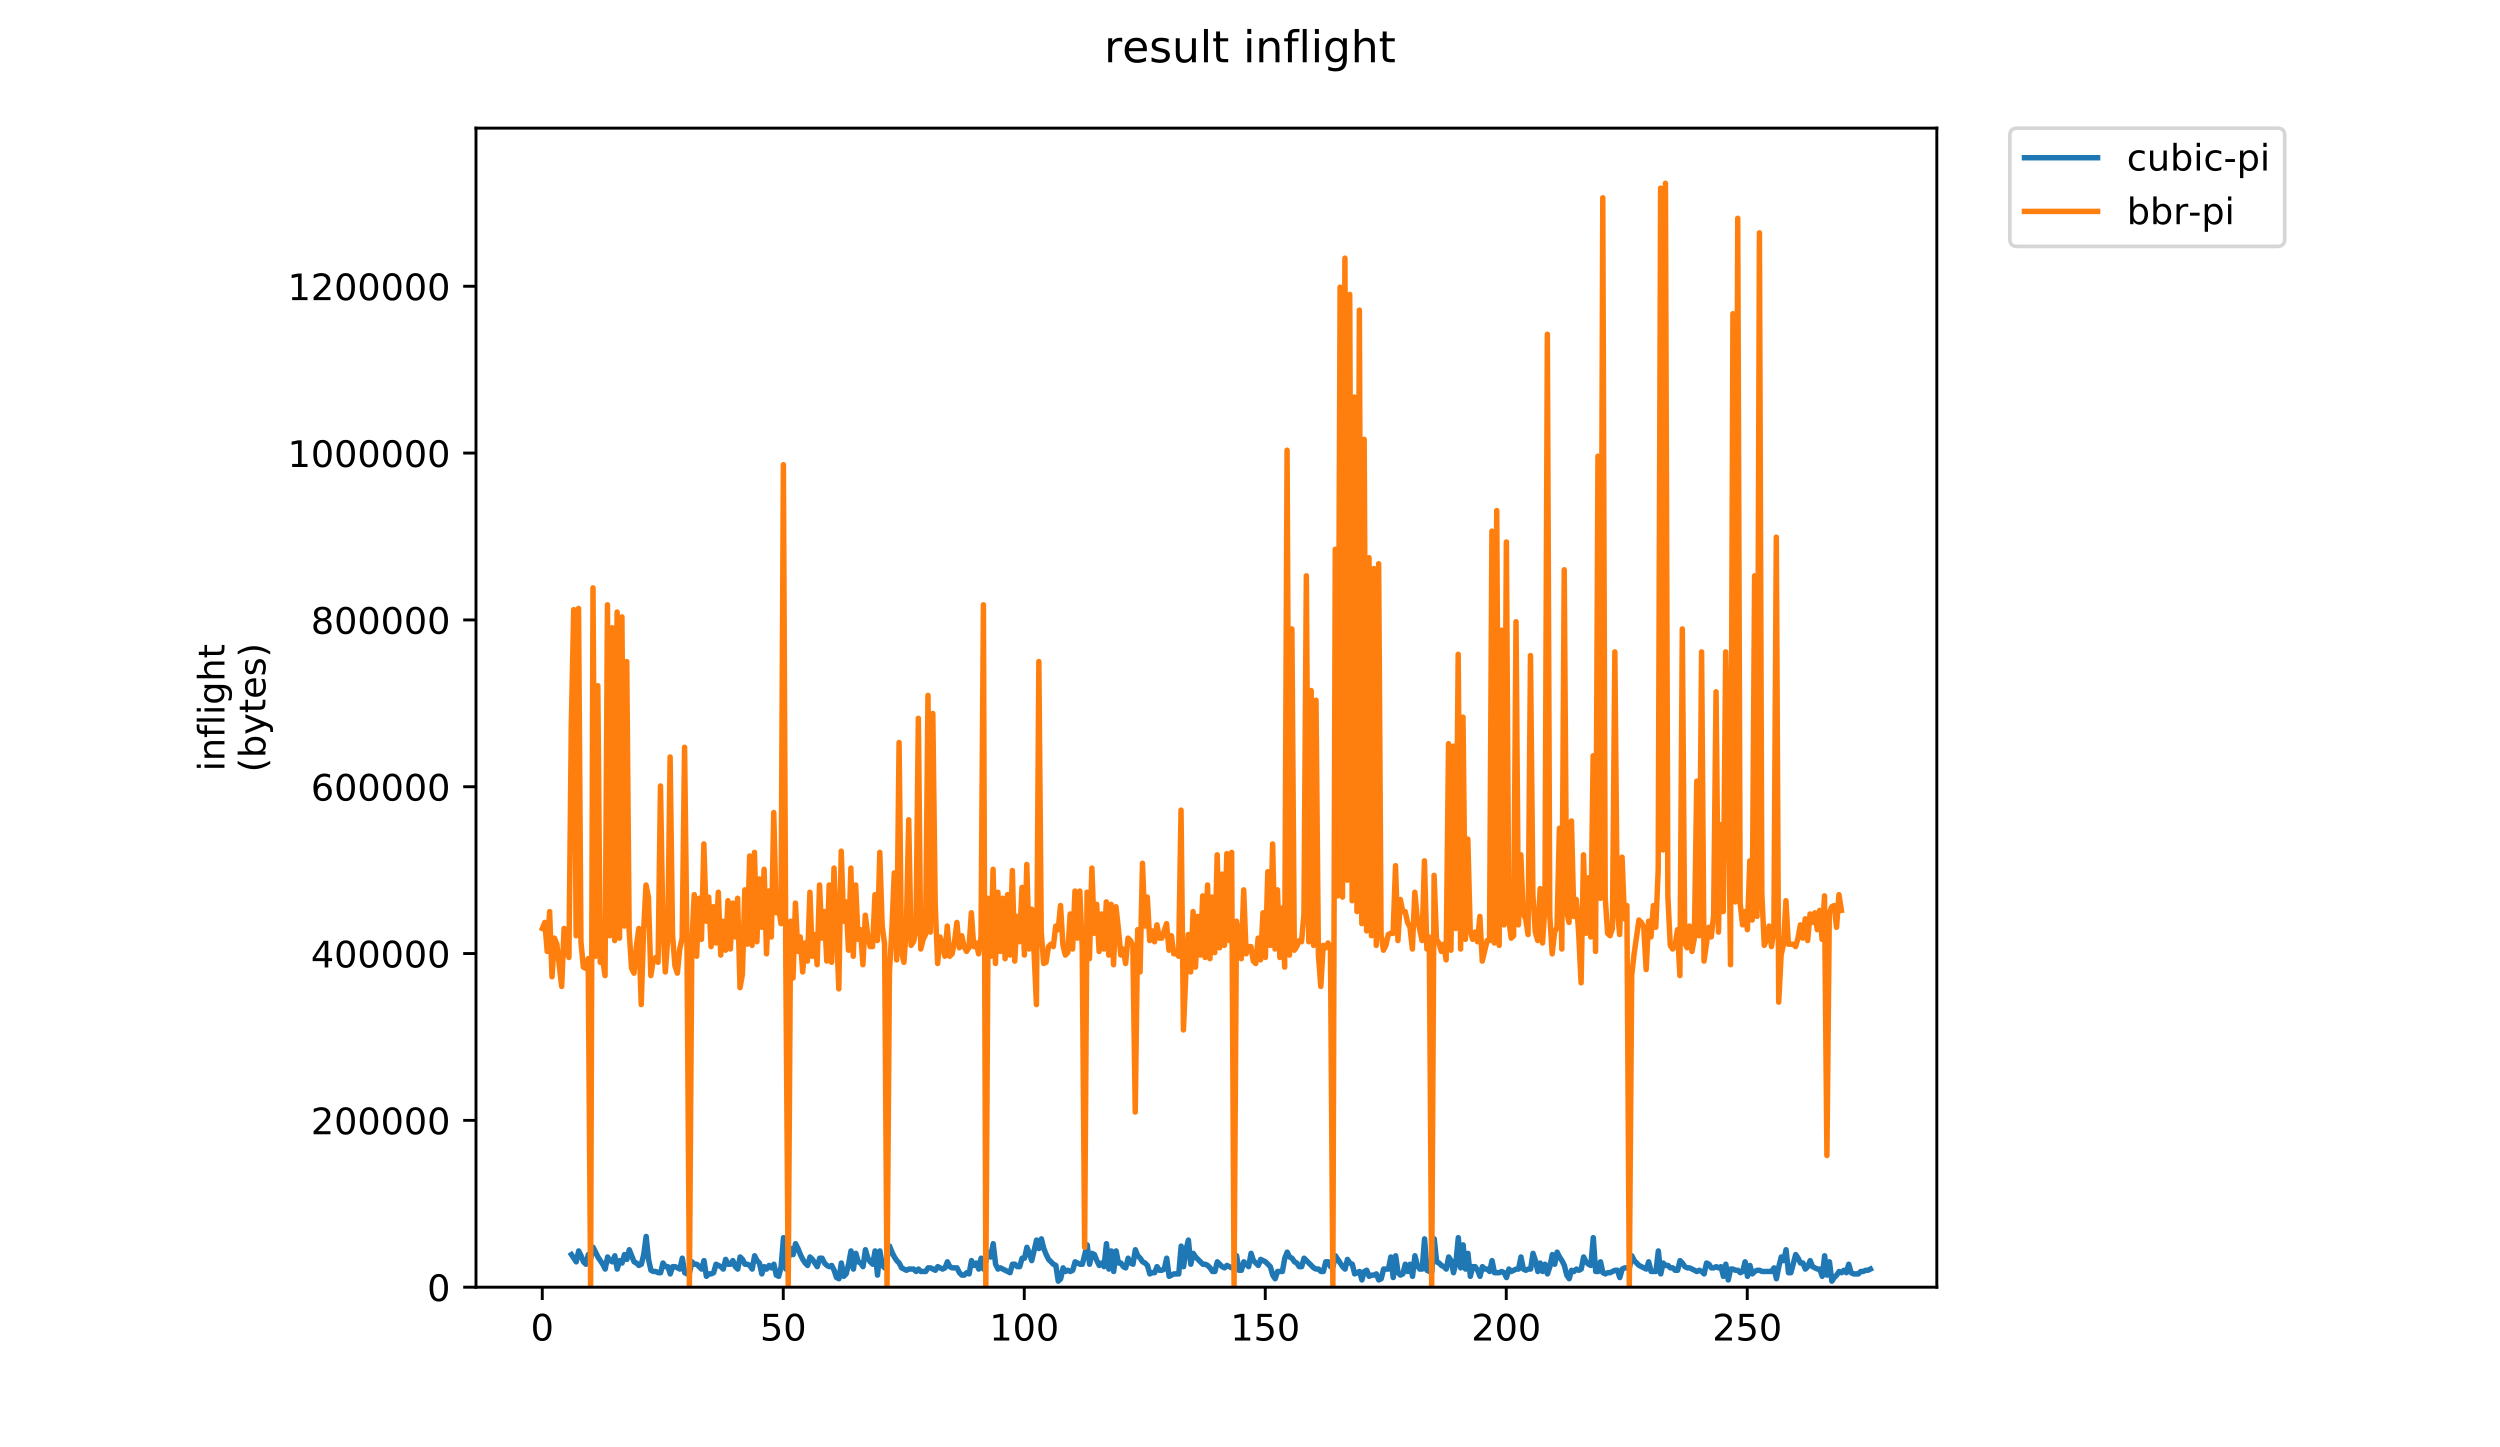 <?xml version="1.0" encoding="utf-8" standalone="no"?>
<!DOCTYPE svg PUBLIC "-//W3C//DTD SVG 1.1//EN"
  "http://www.w3.org/Graphics/SVG/1.1/DTD/svg11.dtd">
<!-- Created with matplotlib (https://matplotlib.org/) -->
<svg height="396pt" version="1.1" viewBox="0 0 684 396" width="684pt" xmlns="http://www.w3.org/2000/svg" xmlns:xlink="http://www.w3.org/1999/xlink">
 <defs>
  <style type="text/css">
*{stroke-linecap:butt;stroke-linejoin:round;}
  </style>
 </defs>
 <g id="figure_1">
  <g id="patch_1">
   <path d="M 0 396 
L 684 396 
L 684 0 
L 0 0 
z
" style="fill:#ffffff;"/>
  </g>
  <g id="axes_1">
   <g id="patch_2">
    <path d="M 130.23 352.174 
L 529.913 352.174 
L 529.913 35.062 
L 130.23 35.062 
z
" style="fill:#ffffff;"/>
   </g>
   <g id="matplotlib.axis_1">
    <g id="xtick_1">
     <g id="line2d_1">
      <defs>
       <path d="M 0 0 
L 0 3.5 
" id="mf39b5d5e1f" style="stroke:#000000;stroke-width:0.8;"/>
      </defs>
      <g>
       <use style="stroke:#000000;stroke-width:0.8;" x="148.365" xlink:href="#mf39b5d5e1f" y="352.174"/>
      </g>
     </g>
     <g id="text_1">
      <!-- 0 -->
      <defs>
       <path d="M 31.781 66.406 
Q 24.172 66.406 20.328 58.906 
Q 16.5 51.422 16.5 36.375 
Q 16.5 21.391 20.328 13.891 
Q 24.172 6.391 31.781 6.391 
Q 39.453 6.391 43.281 13.891 
Q 47.125 21.391 47.125 36.375 
Q 47.125 51.422 43.281 58.906 
Q 39.453 66.406 31.781 66.406 
z
M 31.781 74.219 
Q 44.047 74.219 50.516 64.516 
Q 56.984 54.828 56.984 36.375 
Q 56.984 17.969 50.516 8.266 
Q 44.047 -1.422 31.781 -1.422 
Q 19.531 -1.422 13.062 8.266 
Q 6.594 17.969 6.594 36.375 
Q 6.594 54.828 13.062 64.516 
Q 19.531 74.219 31.781 74.219 
z
" id="DejaVuSans-48"/>
      </defs>
      <g transform="translate(145.183 366.773)scale(0.1 -0.1)">
       <use xlink:href="#DejaVuSans-48"/>
      </g>
     </g>
    </g>
    <g id="xtick_2">
     <g id="line2d_2">
      <g>
       <use style="stroke:#000000;stroke-width:0.8;" x="214.302" xlink:href="#mf39b5d5e1f" y="352.174"/>
      </g>
     </g>
     <g id="text_2">
      <!-- 50 -->
      <defs>
       <path d="M 10.797 72.906 
L 49.516 72.906 
L 49.516 64.594 
L 19.828 64.594 
L 19.828 46.734 
Q 21.969 47.469 24.109 47.828 
Q 26.266 48.188 28.422 48.188 
Q 40.625 48.188 47.75 41.5 
Q 54.891 34.812 54.891 23.391 
Q 54.891 11.625 47.562 5.094 
Q 40.234 -1.422 26.906 -1.422 
Q 22.312 -1.422 17.547 -0.641 
Q 12.797 0.141 7.719 1.703 
L 7.719 11.625 
Q 12.109 9.234 16.797 8.062 
Q 21.484 6.891 26.703 6.891 
Q 35.156 6.891 40.078 11.328 
Q 45.016 15.766 45.016 23.391 
Q 45.016 31 40.078 35.438 
Q 35.156 39.891 26.703 39.891 
Q 22.75 39.891 18.812 39.016 
Q 14.891 38.141 10.797 36.281 
z
" id="DejaVuSans-53"/>
      </defs>
      <g transform="translate(207.939 366.773)scale(0.1 -0.1)">
       <use xlink:href="#DejaVuSans-53"/>
       <use x="63.623" xlink:href="#DejaVuSans-48"/>
      </g>
     </g>
    </g>
    <g id="xtick_3">
     <g id="line2d_3">
      <g>
       <use style="stroke:#000000;stroke-width:0.8;" x="280.239" xlink:href="#mf39b5d5e1f" y="352.174"/>
      </g>
     </g>
     <g id="text_3">
      <!-- 100 -->
      <defs>
       <path d="M 12.406 8.297 
L 28.516 8.297 
L 28.516 63.922 
L 10.984 60.406 
L 10.984 69.391 
L 28.422 72.906 
L 38.281 72.906 
L 38.281 8.297 
L 54.391 8.297 
L 54.391 0 
L 12.406 0 
z
" id="DejaVuSans-49"/>
      </defs>
      <g transform="translate(270.695 366.773)scale(0.1 -0.1)">
       <use xlink:href="#DejaVuSans-49"/>
       <use x="63.623" xlink:href="#DejaVuSans-48"/>
       <use x="127.246" xlink:href="#DejaVuSans-48"/>
      </g>
     </g>
    </g>
    <g id="xtick_4">
     <g id="line2d_4">
      <g>
       <use style="stroke:#000000;stroke-width:0.8;" x="346.176" xlink:href="#mf39b5d5e1f" y="352.174"/>
      </g>
     </g>
     <g id="text_4">
      <!-- 150 -->
      <g transform="translate(336.632 366.773)scale(0.1 -0.1)">
       <use xlink:href="#DejaVuSans-49"/>
       <use x="63.623" xlink:href="#DejaVuSans-53"/>
       <use x="127.246" xlink:href="#DejaVuSans-48"/>
      </g>
     </g>
    </g>
    <g id="xtick_5">
     <g id="line2d_5">
      <g>
       <use style="stroke:#000000;stroke-width:0.8;" x="412.113" xlink:href="#mf39b5d5e1f" y="352.174"/>
      </g>
     </g>
     <g id="text_5">
      <!-- 200 -->
      <defs>
       <path d="M 19.188 8.297 
L 53.609 8.297 
L 53.609 0 
L 7.328 0 
L 7.328 8.297 
Q 12.938 14.109 22.625 23.891 
Q 32.328 33.688 34.812 36.531 
Q 39.547 41.844 41.422 45.531 
Q 43.312 49.219 43.312 52.781 
Q 43.312 58.594 39.234 62.25 
Q 35.156 65.922 28.609 65.922 
Q 23.969 65.922 18.812 64.312 
Q 13.672 62.703 7.812 59.422 
L 7.812 69.391 
Q 13.766 71.781 18.938 73 
Q 24.125 74.219 28.422 74.219 
Q 39.75 74.219 46.484 68.547 
Q 53.219 62.891 53.219 53.422 
Q 53.219 48.922 51.531 44.891 
Q 49.859 40.875 45.406 35.406 
Q 44.188 33.984 37.641 27.219 
Q 31.109 20.453 19.188 8.297 
z
" id="DejaVuSans-50"/>
      </defs>
      <g transform="translate(402.569 366.773)scale(0.1 -0.1)">
       <use xlink:href="#DejaVuSans-50"/>
       <use x="63.623" xlink:href="#DejaVuSans-48"/>
       <use x="127.246" xlink:href="#DejaVuSans-48"/>
      </g>
     </g>
    </g>
    <g id="xtick_6">
     <g id="line2d_6">
      <g>
       <use style="stroke:#000000;stroke-width:0.8;" x="478.05" xlink:href="#mf39b5d5e1f" y="352.174"/>
      </g>
     </g>
     <g id="text_6">
      <!-- 250 -->
      <g transform="translate(468.507 366.773)scale(0.1 -0.1)">
       <use xlink:href="#DejaVuSans-50"/>
       <use x="63.623" xlink:href="#DejaVuSans-53"/>
       <use x="127.246" xlink:href="#DejaVuSans-48"/>
      </g>
     </g>
    </g>
   </g>
   <g id="matplotlib.axis_2">
    <g id="ytick_1">
     <g id="line2d_7">
      <defs>
       <path d="M 0 0 
L -3.5 0 
" id="md5a91bffe7" style="stroke:#000000;stroke-width:0.8;"/>
      </defs>
      <g>
       <use style="stroke:#000000;stroke-width:0.8;" x="130.23" xlink:href="#md5a91bffe7" y="352.174"/>
      </g>
     </g>
     <g id="text_7">
      <!-- 0 -->
      <g transform="translate(116.868 355.973)scale(0.1 -0.1)">
       <use xlink:href="#DejaVuSans-48"/>
      </g>
     </g>
    </g>
    <g id="ytick_2">
     <g id="line2d_8">
      <g>
       <use style="stroke:#000000;stroke-width:0.8;" x="130.23" xlink:href="#md5a91bffe7" y="306.533"/>
      </g>
     </g>
     <g id="text_8">
      <!-- 200000 -->
      <g transform="translate(85.055 310.332)scale(0.1 -0.1)">
       <use xlink:href="#DejaVuSans-50"/>
       <use x="63.623" xlink:href="#DejaVuSans-48"/>
       <use x="127.246" xlink:href="#DejaVuSans-48"/>
       <use x="190.869" xlink:href="#DejaVuSans-48"/>
       <use x="254.492" xlink:href="#DejaVuSans-48"/>
       <use x="318.115" xlink:href="#DejaVuSans-48"/>
      </g>
     </g>
    </g>
    <g id="ytick_3">
     <g id="line2d_9">
      <g>
       <use style="stroke:#000000;stroke-width:0.8;" x="130.23" xlink:href="#md5a91bffe7" y="260.891"/>
      </g>
     </g>
     <g id="text_9">
      <!-- 400000 -->
      <defs>
       <path d="M 37.797 64.312 
L 12.891 25.391 
L 37.797 25.391 
z
M 35.203 72.906 
L 47.609 72.906 
L 47.609 25.391 
L 58.016 25.391 
L 58.016 17.188 
L 47.609 17.188 
L 47.609 0 
L 37.797 0 
L 37.797 17.188 
L 4.891 17.188 
L 4.891 26.703 
z
" id="DejaVuSans-52"/>
      </defs>
      <g transform="translate(85.055 264.69)scale(0.1 -0.1)">
       <use xlink:href="#DejaVuSans-52"/>
       <use x="63.623" xlink:href="#DejaVuSans-48"/>
       <use x="127.246" xlink:href="#DejaVuSans-48"/>
       <use x="190.869" xlink:href="#DejaVuSans-48"/>
       <use x="254.492" xlink:href="#DejaVuSans-48"/>
       <use x="318.115" xlink:href="#DejaVuSans-48"/>
      </g>
     </g>
    </g>
    <g id="ytick_4">
     <g id="line2d_10">
      <g>
       <use style="stroke:#000000;stroke-width:0.8;" x="130.23" xlink:href="#md5a91bffe7" y="215.249"/>
      </g>
     </g>
     <g id="text_10">
      <!-- 600000 -->
      <defs>
       <path d="M 33.016 40.375 
Q 26.375 40.375 22.484 35.828 
Q 18.609 31.297 18.609 23.391 
Q 18.609 15.531 22.484 10.953 
Q 26.375 6.391 33.016 6.391 
Q 39.656 6.391 43.531 10.953 
Q 47.406 15.531 47.406 23.391 
Q 47.406 31.297 43.531 35.828 
Q 39.656 40.375 33.016 40.375 
z
M 52.594 71.297 
L 52.594 62.312 
Q 48.875 64.062 45.094 64.984 
Q 41.312 65.922 37.594 65.922 
Q 27.828 65.922 22.672 59.328 
Q 17.531 52.734 16.797 39.406 
Q 19.672 43.656 24.016 45.922 
Q 28.375 48.188 33.594 48.188 
Q 44.578 48.188 50.953 41.516 
Q 57.328 34.859 57.328 23.391 
Q 57.328 12.156 50.688 5.359 
Q 44.047 -1.422 33.016 -1.422 
Q 20.359 -1.422 13.672 8.266 
Q 6.984 17.969 6.984 36.375 
Q 6.984 53.656 15.188 63.938 
Q 23.391 74.219 37.203 74.219 
Q 40.922 74.219 44.703 73.484 
Q 48.484 72.75 52.594 71.297 
z
" id="DejaVuSans-54"/>
      </defs>
      <g transform="translate(85.055 219.049)scale(0.1 -0.1)">
       <use xlink:href="#DejaVuSans-54"/>
       <use x="63.623" xlink:href="#DejaVuSans-48"/>
       <use x="127.246" xlink:href="#DejaVuSans-48"/>
       <use x="190.869" xlink:href="#DejaVuSans-48"/>
       <use x="254.492" xlink:href="#DejaVuSans-48"/>
       <use x="318.115" xlink:href="#DejaVuSans-48"/>
      </g>
     </g>
    </g>
    <g id="ytick_5">
     <g id="line2d_11">
      <g>
       <use style="stroke:#000000;stroke-width:0.8;" x="130.23" xlink:href="#md5a91bffe7" y="169.608"/>
      </g>
     </g>
     <g id="text_11">
      <!-- 800000 -->
      <defs>
       <path d="M 31.781 34.625 
Q 24.75 34.625 20.719 30.859 
Q 16.703 27.094 16.703 20.516 
Q 16.703 13.922 20.719 10.156 
Q 24.75 6.391 31.781 6.391 
Q 38.812 6.391 42.859 10.172 
Q 46.922 13.969 46.922 20.516 
Q 46.922 27.094 42.891 30.859 
Q 38.875 34.625 31.781 34.625 
z
M 21.922 38.812 
Q 15.578 40.375 12.031 44.719 
Q 8.5 49.078 8.5 55.328 
Q 8.5 64.062 14.719 69.141 
Q 20.953 74.219 31.781 74.219 
Q 42.672 74.219 48.875 69.141 
Q 55.078 64.062 55.078 55.328 
Q 55.078 49.078 51.531 44.719 
Q 48 40.375 41.703 38.812 
Q 48.828 37.156 52.797 32.312 
Q 56.781 27.484 56.781 20.516 
Q 56.781 9.906 50.312 4.234 
Q 43.844 -1.422 31.781 -1.422 
Q 19.734 -1.422 13.25 4.234 
Q 6.781 9.906 6.781 20.516 
Q 6.781 27.484 10.781 32.312 
Q 14.797 37.156 21.922 38.812 
z
M 18.312 54.391 
Q 18.312 48.734 21.844 45.562 
Q 25.391 42.391 31.781 42.391 
Q 38.141 42.391 41.719 45.562 
Q 45.312 48.734 45.312 54.391 
Q 45.312 60.062 41.719 63.234 
Q 38.141 66.406 31.781 66.406 
Q 25.391 66.406 21.844 63.234 
Q 18.312 60.062 18.312 54.391 
z
" id="DejaVuSans-56"/>
      </defs>
      <g transform="translate(85.055 173.407)scale(0.1 -0.1)">
       <use xlink:href="#DejaVuSans-56"/>
       <use x="63.623" xlink:href="#DejaVuSans-48"/>
       <use x="127.246" xlink:href="#DejaVuSans-48"/>
       <use x="190.869" xlink:href="#DejaVuSans-48"/>
       <use x="254.492" xlink:href="#DejaVuSans-48"/>
       <use x="318.115" xlink:href="#DejaVuSans-48"/>
      </g>
     </g>
    </g>
    <g id="ytick_6">
     <g id="line2d_12">
      <g>
       <use style="stroke:#000000;stroke-width:0.8;" x="130.23" xlink:href="#md5a91bffe7" y="123.966"/>
      </g>
     </g>
     <g id="text_12">
      <!-- 1000000 -->
      <g transform="translate(78.693 127.765)scale(0.1 -0.1)">
       <use xlink:href="#DejaVuSans-49"/>
       <use x="63.623" xlink:href="#DejaVuSans-48"/>
       <use x="127.246" xlink:href="#DejaVuSans-48"/>
       <use x="190.869" xlink:href="#DejaVuSans-48"/>
       <use x="254.492" xlink:href="#DejaVuSans-48"/>
       <use x="318.115" xlink:href="#DejaVuSans-48"/>
       <use x="381.738" xlink:href="#DejaVuSans-48"/>
      </g>
     </g>
    </g>
    <g id="ytick_7">
     <g id="line2d_13">
      <g>
       <use style="stroke:#000000;stroke-width:0.8;" x="130.23" xlink:href="#md5a91bffe7" y="78.325"/>
      </g>
     </g>
     <g id="text_13">
      <!-- 1200000 -->
      <g transform="translate(78.693 82.124)scale(0.1 -0.1)">
       <use xlink:href="#DejaVuSans-49"/>
       <use x="63.623" xlink:href="#DejaVuSans-50"/>
       <use x="127.246" xlink:href="#DejaVuSans-48"/>
       <use x="190.869" xlink:href="#DejaVuSans-48"/>
       <use x="254.492" xlink:href="#DejaVuSans-48"/>
       <use x="318.115" xlink:href="#DejaVuSans-48"/>
       <use x="381.738" xlink:href="#DejaVuSans-48"/>
      </g>
     </g>
    </g>
    <g id="text_14">
     <!-- inflight -->
     <defs>
      <path d="M 9.422 54.688 
L 18.406 54.688 
L 18.406 0 
L 9.422 0 
z
M 9.422 75.984 
L 18.406 75.984 
L 18.406 64.594 
L 9.422 64.594 
z
" id="DejaVuSans-105"/>
      <path d="M 54.891 33.016 
L 54.891 0 
L 45.906 0 
L 45.906 32.719 
Q 45.906 40.484 42.875 44.328 
Q 39.844 48.188 33.797 48.188 
Q 26.516 48.188 22.312 43.547 
Q 18.109 38.922 18.109 30.906 
L 18.109 0 
L 9.078 0 
L 9.078 54.688 
L 18.109 54.688 
L 18.109 46.188 
Q 21.344 51.125 25.703 53.562 
Q 30.078 56 35.797 56 
Q 45.219 56 50.047 50.172 
Q 54.891 44.344 54.891 33.016 
z
" id="DejaVuSans-110"/>
      <path d="M 37.109 75.984 
L 37.109 68.5 
L 28.516 68.5 
Q 23.688 68.5 21.797 66.547 
Q 19.922 64.594 19.922 59.516 
L 19.922 54.688 
L 34.719 54.688 
L 34.719 47.703 
L 19.922 47.703 
L 19.922 0 
L 10.891 0 
L 10.891 47.703 
L 2.297 47.703 
L 2.297 54.688 
L 10.891 54.688 
L 10.891 58.5 
Q 10.891 67.625 15.141 71.797 
Q 19.391 75.984 28.609 75.984 
z
" id="DejaVuSans-102"/>
      <path d="M 9.422 75.984 
L 18.406 75.984 
L 18.406 0 
L 9.422 0 
z
" id="DejaVuSans-108"/>
      <path d="M 45.406 27.984 
Q 45.406 37.75 41.375 43.109 
Q 37.359 48.484 30.078 48.484 
Q 22.859 48.484 18.828 43.109 
Q 14.797 37.75 14.797 27.984 
Q 14.797 18.266 18.828 12.891 
Q 22.859 7.516 30.078 7.516 
Q 37.359 7.516 41.375 12.891 
Q 45.406 18.266 45.406 27.984 
z
M 54.391 6.781 
Q 54.391 -7.172 48.188 -13.984 
Q 42 -20.797 29.203 -20.797 
Q 24.469 -20.797 20.266 -20.094 
Q 16.062 -19.391 12.109 -17.922 
L 12.109 -9.188 
Q 16.062 -11.328 19.922 -12.344 
Q 23.781 -13.375 27.781 -13.375 
Q 36.625 -13.375 41.016 -8.766 
Q 45.406 -4.156 45.406 5.172 
L 45.406 9.625 
Q 42.625 4.781 38.281 2.391 
Q 33.938 0 27.875 0 
Q 17.828 0 11.672 7.656 
Q 5.516 15.328 5.516 27.984 
Q 5.516 40.672 11.672 48.328 
Q 17.828 56 27.875 56 
Q 33.938 56 38.281 53.609 
Q 42.625 51.219 45.406 46.391 
L 45.406 54.688 
L 54.391 54.688 
z
" id="DejaVuSans-103"/>
      <path d="M 54.891 33.016 
L 54.891 0 
L 45.906 0 
L 45.906 32.719 
Q 45.906 40.484 42.875 44.328 
Q 39.844 48.188 33.797 48.188 
Q 26.516 48.188 22.312 43.547 
Q 18.109 38.922 18.109 30.906 
L 18.109 0 
L 9.078 0 
L 9.078 75.984 
L 18.109 75.984 
L 18.109 46.188 
Q 21.344 51.125 25.703 53.562 
Q 30.078 56 35.797 56 
Q 45.219 56 50.047 50.172 
Q 54.891 44.344 54.891 33.016 
z
" id="DejaVuSans-104"/>
      <path d="M 18.312 70.219 
L 18.312 54.688 
L 36.812 54.688 
L 36.812 47.703 
L 18.312 47.703 
L 18.312 18.016 
Q 18.312 11.328 20.141 9.422 
Q 21.969 7.516 27.594 7.516 
L 36.812 7.516 
L 36.812 0 
L 27.594 0 
Q 17.188 0 13.234 3.875 
Q 9.281 7.766 9.281 18.016 
L 9.281 47.703 
L 2.688 47.703 
L 2.688 54.688 
L 9.281 54.688 
L 9.281 70.219 
z
" id="DejaVuSans-116"/>
     </defs>
     <g transform="translate(61.415 211.018)rotate(-90)scale(0.1 -0.1)">
      <use xlink:href="#DejaVuSans-105"/>
      <use x="27.783" xlink:href="#DejaVuSans-110"/>
      <use x="91.162" xlink:href="#DejaVuSans-102"/>
      <use x="126.367" xlink:href="#DejaVuSans-108"/>
      <use x="154.15" xlink:href="#DejaVuSans-105"/>
      <use x="181.934" xlink:href="#DejaVuSans-103"/>
      <use x="245.41" xlink:href="#DejaVuSans-104"/>
      <use x="308.789" xlink:href="#DejaVuSans-116"/>
     </g>
     <!-- (bytes) -->
     <defs>
      <path d="M 31 75.875 
Q 24.469 64.656 21.281 53.656 
Q 18.109 42.672 18.109 31.391 
Q 18.109 20.125 21.312 9.062 
Q 24.516 -2 31 -13.188 
L 23.188 -13.188 
Q 15.875 -1.703 12.234 9.375 
Q 8.594 20.453 8.594 31.391 
Q 8.594 42.281 12.203 53.312 
Q 15.828 64.359 23.188 75.875 
z
" id="DejaVuSans-40"/>
      <path d="M 48.688 27.297 
Q 48.688 37.203 44.609 42.844 
Q 40.531 48.484 33.406 48.484 
Q 26.266 48.484 22.188 42.844 
Q 18.109 37.203 18.109 27.297 
Q 18.109 17.391 22.188 11.75 
Q 26.266 6.109 33.406 6.109 
Q 40.531 6.109 44.609 11.75 
Q 48.688 17.391 48.688 27.297 
z
M 18.109 46.391 
Q 20.953 51.266 25.266 53.625 
Q 29.594 56 35.594 56 
Q 45.562 56 51.781 48.094 
Q 58.016 40.188 58.016 27.297 
Q 58.016 14.406 51.781 6.484 
Q 45.562 -1.422 35.594 -1.422 
Q 29.594 -1.422 25.266 0.953 
Q 20.953 3.328 18.109 8.203 
L 18.109 0 
L 9.078 0 
L 9.078 75.984 
L 18.109 75.984 
z
" id="DejaVuSans-98"/>
      <path d="M 32.172 -5.078 
Q 28.375 -14.844 24.75 -17.812 
Q 21.141 -20.797 15.094 -20.797 
L 7.906 -20.797 
L 7.906 -13.281 
L 13.188 -13.281 
Q 16.891 -13.281 18.938 -11.516 
Q 21 -9.766 23.484 -3.219 
L 25.094 0.875 
L 2.984 54.688 
L 12.5 54.688 
L 29.594 11.922 
L 46.688 54.688 
L 56.203 54.688 
z
" id="DejaVuSans-121"/>
      <path d="M 56.203 29.594 
L 56.203 25.203 
L 14.891 25.203 
Q 15.484 15.922 20.484 11.062 
Q 25.484 6.203 34.422 6.203 
Q 39.594 6.203 44.453 7.469 
Q 49.312 8.734 54.109 11.281 
L 54.109 2.781 
Q 49.266 0.734 44.188 -0.344 
Q 39.109 -1.422 33.891 -1.422 
Q 20.797 -1.422 13.156 6.188 
Q 5.516 13.812 5.516 26.812 
Q 5.516 40.234 12.766 48.109 
Q 20.016 56 32.328 56 
Q 43.359 56 49.781 48.891 
Q 56.203 41.797 56.203 29.594 
z
M 47.219 32.234 
Q 47.125 39.594 43.094 43.984 
Q 39.062 48.391 32.422 48.391 
Q 24.906 48.391 20.391 44.141 
Q 15.875 39.891 15.188 32.172 
z
" id="DejaVuSans-101"/>
      <path d="M 44.281 53.078 
L 44.281 44.578 
Q 40.484 46.531 36.375 47.5 
Q 32.281 48.484 27.875 48.484 
Q 21.188 48.484 17.844 46.438 
Q 14.5 44.391 14.5 40.281 
Q 14.5 37.156 16.891 35.375 
Q 19.281 33.594 26.516 31.984 
L 29.594 31.297 
Q 39.156 29.25 43.188 25.516 
Q 47.219 21.781 47.219 15.094 
Q 47.219 7.469 41.188 3.016 
Q 35.156 -1.422 24.609 -1.422 
Q 20.219 -1.422 15.453 -0.562 
Q 10.688 0.297 5.422 2 
L 5.422 11.281 
Q 10.406 8.688 15.234 7.391 
Q 20.062 6.109 24.812 6.109 
Q 31.156 6.109 34.562 8.281 
Q 37.984 10.453 37.984 14.406 
Q 37.984 18.062 35.516 20.016 
Q 33.062 21.969 24.703 23.781 
L 21.578 24.516 
Q 13.234 26.266 9.516 29.906 
Q 5.812 33.547 5.812 39.891 
Q 5.812 47.609 11.281 51.797 
Q 16.75 56 26.812 56 
Q 31.781 56 36.172 55.266 
Q 40.578 54.547 44.281 53.078 
z
" id="DejaVuSans-115"/>
      <path d="M 8.016 75.875 
L 15.828 75.875 
Q 23.141 64.359 26.781 53.312 
Q 30.422 42.281 30.422 31.391 
Q 30.422 20.453 26.781 9.375 
Q 23.141 -1.703 15.828 -13.188 
L 8.016 -13.188 
Q 14.5 -2 17.703 9.062 
Q 20.906 20.125 20.906 31.391 
Q 20.906 42.672 17.703 53.656 
Q 14.5 64.656 8.016 75.875 
z
" id="DejaVuSans-41"/>
     </defs>
     <g transform="translate(72.613 211.295)rotate(-90)scale(0.1 -0.1)">
      <use xlink:href="#DejaVuSans-40"/>
      <use x="39.014" xlink:href="#DejaVuSans-98"/>
      <use x="102.49" xlink:href="#DejaVuSans-121"/>
      <use x="161.67" xlink:href="#DejaVuSans-116"/>
      <use x="200.879" xlink:href="#DejaVuSans-101"/>
      <use x="262.402" xlink:href="#DejaVuSans-115"/>
      <use x="314.502" xlink:href="#DejaVuSans-41"/>
     </g>
    </g>
   </g>
   <g id="line2d_14">
    <path clip-path="url(#p84ced66a73)" d="M 156.344 343.252 
L 157.663 345.235 
L 158.322 342.261 
L 158.982 343.583 
L 159.641 345.235 
L 160.301 345.896 
L 160.96 343.252 
L 161.619 344.243 
L 162.279 341.269 
L 163.597 343.913 
L 164.916 345.896 
L 165.576 347.217 
L 166.235 343.913 
L 166.894 344.904 
L 167.554 345.235 
L 168.213 343.583 
L 168.872 347.217 
L 169.532 344.904 
L 170.191 345.565 
L 170.85 343.252 
L 171.51 344.574 
L 172.169 341.93 
L 173.488 345.235 
L 174.147 345.565 
L 174.807 346.226 
L 175.466 345.896 
L 176.125 343.252 
L 176.785 338.295 
L 177.444 344.574 
L 178.104 347.548 
L 178.763 347.878 
L 179.422 347.878 
L 180.082 348.209 
L 180.741 348.209 
L 181.4 345.565 
L 182.06 346.557 
L 182.719 346.557 
L 183.379 348.539 
L 184.038 346.557 
L 184.697 346.557 
L 186.016 347.217 
L 186.675 344.243 
L 187.335 348.209 
L 187.994 348.539 
L 188.654 348.209 
L 189.313 345.235 
L 189.972 345.896 
L 190.632 345.896 
L 191.95 347.217 
L 192.61 344.904 
L 193.269 349.2 
L 193.928 348.539 
L 194.588 348.539 
L 195.247 348.209 
L 195.907 345.896 
L 197.225 346.557 
L 197.885 347.217 
L 198.544 344.574 
L 199.203 345.896 
L 199.863 345.896 
L 200.522 344.904 
L 201.182 346.557 
L 201.841 347.217 
L 202.5 343.913 
L 203.16 344.574 
L 203.819 345.896 
L 204.478 345.896 
L 205.138 346.226 
L 205.797 347.217 
L 206.457 343.583 
L 207.116 344.904 
L 207.775 345.565 
L 208.435 348.539 
L 209.094 346.557 
L 209.753 347.217 
L 210.413 346.226 
L 211.072 346.887 
L 211.732 345.896 
L 212.391 348.87 
L 213.05 349.2 
L 213.71 346.557 
L 214.369 338.626 
L 215.028 347.217 
L 216.347 341.6 
L 217.006 343.252 
L 217.666 340.278 
L 218.325 341.6 
L 218.985 343.252 
L 219.644 344.574 
L 220.303 345.565 
L 220.963 346.226 
L 221.622 343.913 
L 222.281 344.574 
L 223.6 346.557 
L 224.26 344.243 
L 224.919 344.243 
L 225.578 345.565 
L 226.238 346.226 
L 226.897 346.557 
L 227.556 346.226 
L 228.216 347.548 
L 228.875 349.531 
L 229.535 349.861 
L 230.194 345.565 
L 230.853 349.2 
L 231.513 348.539 
L 232.172 345.896 
L 232.831 342.261 
L 233.491 347.217 
L 234.15 342.922 
L 234.81 345.235 
L 235.469 345.565 
L 236.128 346.557 
L 236.788 341.93 
L 237.447 344.243 
L 238.106 345.235 
L 238.766 345.896 
L 239.425 342.261 
L 240.084 348.87 
L 240.744 342.261 
L 241.403 346.226 
L 242.063 346.887 
L 242.722 344.243 
L 243.381 340.939 
L 244.041 342.591 
L 244.7 343.913 
L 245.359 344.904 
L 246.019 345.565 
L 246.678 346.887 
L 247.997 347.548 
L 248.656 347.217 
L 249.975 347.217 
L 250.634 347.878 
L 251.294 347.217 
L 251.953 347.878 
L 253.272 347.878 
L 253.931 346.887 
L 254.591 346.887 
L 255.909 347.548 
L 256.569 346.557 
L 257.888 347.217 
L 258.547 346.887 
L 259.206 345.235 
L 259.866 346.557 
L 260.525 346.887 
L 261.844 346.887 
L 262.503 348.209 
L 263.162 348.87 
L 263.822 348.87 
L 264.481 348.209 
L 265.141 348.539 
L 265.8 344.904 
L 266.459 346.226 
L 267.119 345.565 
L 267.778 347.217 
L 268.437 344.243 
L 269.097 347.217 
L 270.416 342.591 
L 271.075 343.913 
L 271.734 340.278 
L 272.394 345.896 
L 273.053 347.217 
L 273.712 346.887 
L 276.35 348.209 
L 277.009 345.896 
L 277.669 345.896 
L 278.328 346.557 
L 278.987 346.557 
L 279.647 344.243 
L 280.306 344.243 
L 280.966 341.269 
L 281.625 342.922 
L 282.284 344.904 
L 283.603 339.287 
L 284.262 341.6 
L 284.922 338.956 
L 285.581 341.6 
L 286.24 343.252 
L 286.9 344.574 
L 288.219 345.896 
L 288.878 346.226 
L 289.537 350.522 
L 290.197 349.861 
L 290.856 346.887 
L 291.515 347.878 
L 292.175 347.548 
L 292.834 347.878 
L 293.494 347.548 
L 294.153 345.235 
L 295.472 345.896 
L 296.131 345.896 
L 297.45 340.609 
L 298.109 345.896 
L 298.769 342.922 
L 299.428 343.252 
L 300.087 344.904 
L 300.747 346.226 
L 301.406 345.565 
L 302.065 346.557 
L 302.725 340.278 
L 303.384 347.217 
L 304.044 342.261 
L 304.703 347.878 
L 305.362 342.261 
L 306.022 345.565 
L 306.681 345.565 
L 307.34 346.557 
L 308 346.887 
L 308.659 344.243 
L 309.319 345.565 
L 309.978 345.896 
L 310.637 341.93 
L 311.297 343.583 
L 311.956 344.243 
L 312.615 345.235 
L 313.275 345.565 
L 313.934 346.226 
L 314.593 348.539 
L 315.253 348.209 
L 315.912 348.209 
L 316.572 346.557 
L 317.231 347.548 
L 317.89 347.548 
L 318.55 347.217 
L 319.209 344.243 
L 319.868 349.2 
L 321.187 348.539 
L 322.506 348.539 
L 323.165 340.939 
L 323.825 346.557 
L 324.484 341.93 
L 325.143 339.287 
L 325.803 345.896 
L 326.462 342.922 
L 327.122 343.913 
L 329.1 345.896 
L 329.759 345.896 
L 330.418 346.226 
L 331.078 346.887 
L 331.737 347.878 
L 332.397 347.878 
L 333.056 345.235 
L 334.375 346.557 
L 335.034 346.887 
L 335.693 346.226 
L 337.012 346.887 
L 337.671 346.557 
L 338.331 343.583 
L 338.99 347.548 
L 339.65 347.548 
L 340.309 345.235 
L 341.628 346.557 
L 342.287 342.922 
L 342.946 344.904 
L 344.265 346.226 
L 344.925 344.574 
L 346.243 345.235 
L 347.562 346.557 
L 348.221 348.87 
L 348.881 349.861 
L 349.54 347.878 
L 350.859 347.878 
L 351.518 344.243 
L 352.178 342.591 
L 352.837 343.913 
L 353.496 344.243 
L 354.156 345.235 
L 354.815 345.565 
L 355.475 346.557 
L 356.134 346.557 
L 356.793 344.243 
L 359.431 346.887 
L 360.09 347.217 
L 360.749 347.217 
L 361.409 347.878 
L 362.068 347.878 
L 362.728 345.235 
L 363.387 345.235 
L 364.046 346.557 
L 364.706 346.557 
L 365.365 343.583 
L 367.343 346.557 
L 368.003 347.217 
L 368.662 344.574 
L 369.321 345.565 
L 369.981 345.896 
L 370.64 348.539 
L 371.959 347.878 
L 372.618 350.191 
L 373.278 347.878 
L 373.937 347.548 
L 374.596 349.2 
L 375.256 348.87 
L 375.915 348.87 
L 376.574 348.539 
L 377.234 350.191 
L 377.893 349.861 
L 378.553 347.217 
L 379.871 347.217 
L 380.531 343.913 
L 381.19 349.531 
L 381.849 343.583 
L 382.509 348.209 
L 383.168 348.87 
L 383.827 348.539 
L 384.487 345.896 
L 385.146 347.878 
L 385.806 345.896 
L 386.465 349.2 
L 387.124 343.583 
L 387.784 346.226 
L 388.443 347.217 
L 389.102 347.217 
L 389.762 338.956 
L 390.421 347.548 
L 391.081 347.878 
L 391.74 347.878 
L 392.399 338.956 
L 393.059 345.235 
L 393.718 345.565 
L 394.377 346.226 
L 395.037 346.557 
L 395.696 347.217 
L 396.356 343.913 
L 397.015 344.904 
L 397.674 348.209 
L 398.334 345.565 
L 398.993 338.626 
L 399.652 346.887 
L 400.312 340.609 
L 400.971 347.217 
L 401.631 342.922 
L 402.29 349.2 
L 402.949 346.557 
L 403.609 346.557 
L 404.268 347.548 
L 404.927 349.2 
L 405.587 346.557 
L 406.246 347.217 
L 406.905 347.217 
L 407.565 347.878 
L 408.224 344.904 
L 408.884 348.209 
L 410.202 348.209 
L 410.862 347.878 
L 411.521 348.209 
L 412.18 349.531 
L 412.84 347.217 
L 413.499 347.878 
L 414.818 347.217 
L 415.477 347.217 
L 416.137 343.913 
L 416.796 347.217 
L 417.455 347.548 
L 418.115 347.217 
L 418.774 347.217 
L 419.434 342.922 
L 420.093 344.904 
L 420.752 347.878 
L 421.412 345.565 
L 422.071 347.878 
L 422.73 345.896 
L 423.39 348.539 
L 424.049 346.557 
L 424.709 343.252 
L 425.368 345.896 
L 426.027 342.591 
L 426.687 343.913 
L 427.346 344.904 
L 428.005 346.226 
L 428.665 348.87 
L 429.324 349.861 
L 429.983 347.548 
L 430.643 347.878 
L 431.302 347.217 
L 431.962 347.548 
L 432.621 347.217 
L 433.28 343.913 
L 433.94 345.235 
L 434.599 345.896 
L 435.258 346.226 
L 435.918 338.626 
L 436.577 347.878 
L 437.237 347.878 
L 437.896 345.235 
L 438.555 348.209 
L 439.215 348.539 
L 439.874 348.209 
L 440.533 348.209 
L 441.852 347.548 
L 442.512 347.548 
L 443.171 349.531 
L 443.83 347.217 
L 444.49 346.887 
L 445.808 346.887 
L 446.468 343.583 
L 447.127 344.904 
L 448.446 346.226 
L 450.424 347.217 
L 451.083 345.235 
L 451.743 347.878 
L 453.062 347.878 
L 453.721 342.261 
L 454.38 348.539 
L 455.04 345.565 
L 455.699 346.226 
L 456.358 346.226 
L 457.018 346.887 
L 457.677 346.887 
L 458.336 347.548 
L 458.996 347.548 
L 459.655 344.904 
L 460.315 345.565 
L 460.974 346.557 
L 461.633 346.887 
L 462.293 346.887 
L 464.271 347.878 
L 464.93 347.548 
L 465.59 347.878 
L 466.249 348.539 
L 466.908 345.565 
L 467.568 345.896 
L 468.227 346.887 
L 468.886 346.887 
L 469.546 346.557 
L 470.205 346.887 
L 470.865 346.557 
L 471.524 349.2 
L 472.183 345.896 
L 472.843 350.191 
L 473.502 347.217 
L 474.161 347.217 
L 474.821 347.548 
L 475.48 347.548 
L 476.14 348.209 
L 476.799 347.878 
L 477.458 345.235 
L 478.118 349.2 
L 478.777 346.226 
L 479.436 348.539 
L 480.096 347.878 
L 480.755 347.548 
L 481.414 347.548 
L 482.074 347.878 
L 484.711 347.878 
L 485.371 346.887 
L 486.03 349.861 
L 486.689 346.557 
L 487.349 343.913 
L 488.008 344.904 
L 488.668 341.93 
L 489.327 348.209 
L 489.986 348.209 
L 491.305 343.252 
L 491.964 344.243 
L 492.624 345.565 
L 493.283 345.565 
L 493.943 347.217 
L 494.602 346.557 
L 495.261 344.904 
L 495.921 346.557 
L 497.239 347.217 
L 497.899 347.217 
L 498.558 349.2 
L 499.218 343.583 
L 499.877 348.87 
L 500.536 345.235 
L 501.196 350.522 
L 501.855 349.531 
L 502.514 348.87 
L 503.174 347.878 
L 503.833 348.209 
L 504.492 347.548 
L 505.152 348.209 
L 505.811 345.896 
L 506.471 348.209 
L 507.13 348.539 
L 508.449 348.539 
L 509.108 347.878 
L 509.767 347.878 
L 510.427 347.548 
L 511.086 347.548 
L 511.746 347.217 
L 511.746 347.217 
" style="fill:none;stroke:#1f77b4;stroke-linecap:square;stroke-width:1.5;"/>
   </g>
   <g id="line2d_15">
    <path clip-path="url(#p84ced66a73)" d="M 148.398 254.032 
L 149.057 252.38 
L 149.716 260.31 
L 150.376 249.406 
L 151.035 267.25 
L 151.694 256.676 
L 152.354 258.328 
L 153.673 269.893 
L 154.332 254.032 
L 154.991 259.98 
L 155.651 261.963 
L 156.31 198.187 
L 156.969 166.794 
L 157.629 256.015 
L 158.288 166.464 
L 158.948 257.667 
L 159.607 264.606 
L 160.266 264.937 
L 160.926 262.293 
L 161.585 351.844 
L 162.244 160.846 
L 162.904 261.632 
L 163.563 187.612 
L 164.222 263.284 
L 164.882 262.624 
L 165.541 266.919 
L 166.201 165.473 
L 166.86 256.015 
L 167.519 171.751 
L 168.179 257.336 
L 168.838 167.455 
L 169.497 256.676 
L 170.157 168.777 
L 170.816 253.371 
L 171.476 181.004 
L 172.135 254.693 
L 172.794 264.937 
L 173.454 266.258 
L 174.113 258.989 
L 174.772 254.032 
L 175.432 274.85 
L 176.091 254.693 
L 176.751 242.136 
L 177.41 245.44 
L 178.069 266.919 
L 178.729 262.624 
L 179.388 261.963 
L 180.047 263.284 
L 180.707 215.039 
L 181.366 253.041 
L 182.026 265.928 
L 182.685 257.006 
L 183.344 207.109 
L 184.004 255.684 
L 184.663 264.276 
L 185.322 266.258 
L 185.982 259.65 
L 186.641 256.676 
L 187.3 204.465 
L 187.96 259.65 
L 188.619 351.844 
L 189.279 258.328 
L 189.938 244.78 
L 190.597 261.632 
L 191.257 245.771 
L 191.916 257.006 
L 192.575 230.901 
L 193.235 252.049 
L 193.894 245.44 
L 194.554 258.989 
L 195.213 248.084 
L 195.872 257.997 
L 196.532 244.119 
L 197.191 261.302 
L 197.85 252.049 
L 198.51 259.98 
L 199.169 246.432 
L 199.829 259.65 
L 200.488 247.093 
L 201.147 256.345 
L 201.807 245.771 
L 202.466 270.224 
L 203.125 266.589 
L 203.785 243.458 
L 204.444 258.328 
L 205.104 234.205 
L 205.763 258.658 
L 206.422 233.214 
L 207.082 257.667 
L 207.741 240.484 
L 208.4 253.702 
L 209.06 237.84 
L 209.719 260.971 
L 210.378 243.788 
L 211.038 256.345 
L 211.697 222.309 
L 212.357 249.736 
L 213.016 248.084 
L 213.675 252.71 
L 214.335 127.141 
L 214.994 263.284 
L 215.653 351.844 
L 216.313 252.049 
L 216.972 267.58 
L 217.632 247.093 
L 218.291 260.31 
L 218.95 256.345 
L 219.61 265.928 
L 220.269 257.997 
L 220.928 262.954 
L 221.588 244.119 
L 222.247 261.632 
L 222.907 255.684 
L 223.566 263.945 
L 224.225 242.136 
L 224.885 256.676 
L 225.544 249.406 
L 226.203 262.954 
L 226.863 242.136 
L 227.522 263.284 
L 228.182 237.51 
L 229.5 270.554 
L 230.16 232.883 
L 230.819 252.049 
L 231.478 246.762 
L 232.138 259.98 
L 232.797 237.51 
L 233.456 261.632 
L 234.116 242.136 
L 234.775 257.006 
L 235.435 254.362 
L 236.094 263.945 
L 236.753 250.397 
L 237.413 256.015 
L 238.072 258.989 
L 238.731 258.989 
L 239.391 244.78 
L 240.05 257.336 
L 240.71 233.214 
L 241.369 253.371 
L 242.028 258.328 
L 242.688 351.844 
L 243.347 265.928 
L 244.006 254.693 
L 244.666 238.831 
L 245.325 262.624 
L 245.985 203.143 
L 246.644 260.31 
L 247.303 263.284 
L 247.963 254.362 
L 248.622 224.292 
L 249.281 258.658 
L 249.941 257.667 
L 250.6 254.693 
L 251.26 196.535 
L 251.919 259.65 
L 252.578 257.006 
L 253.238 255.684 
L 253.897 190.256 
L 254.556 255.023 
L 255.216 195.213 
L 255.875 247.423 
L 256.534 263.615 
L 257.194 256.345 
L 257.853 258.328 
L 258.513 261.632 
L 259.172 253.371 
L 259.831 261.632 
L 260.491 260.971 
L 261.15 257.667 
L 261.809 252.38 
L 262.469 259.319 
L 263.128 256.015 
L 263.788 258.989 
L 264.447 260.31 
L 265.106 259.319 
L 265.766 249.736 
L 266.425 258.989 
L 267.084 257.997 
L 267.744 260.971 
L 268.403 256.345 
L 269.063 165.473 
L 269.722 351.844 
L 270.381 245.771 
L 271.041 261.632 
L 271.7 237.84 
L 272.359 263.615 
L 273.019 244.119 
L 273.678 260.31 
L 274.338 245.771 
L 274.997 262.293 
L 275.656 244.78 
L 276.316 261.302 
L 276.975 238.171 
L 277.634 262.954 
L 278.294 250.728 
L 278.953 257.667 
L 279.612 242.797 
L 280.272 261.302 
L 280.931 236.518 
L 281.591 259.65 
L 282.25 248.745 
L 282.909 260.31 
L 283.569 274.85 
L 284.228 181.004 
L 284.887 255.023 
L 285.547 263.615 
L 286.206 263.284 
L 286.866 258.989 
L 287.525 258.328 
L 288.184 258.989 
L 288.844 253.371 
L 289.503 254.362 
L 290.162 247.754 
L 290.822 258.658 
L 291.481 261.302 
L 292.141 260.641 
L 292.8 250.067 
L 293.459 259.65 
L 294.119 243.788 
L 294.778 256.676 
L 295.437 243.788 
L 296.097 259.319 
L 296.756 341.269 
L 297.416 244.119 
L 298.075 262.293 
L 298.734 237.51 
L 299.394 255.354 
L 300.053 247.423 
L 300.712 260.31 
L 301.372 250.067 
L 302.031 259.65 
L 302.69 246.762 
L 303.35 261.302 
L 304.009 247.423 
L 304.669 263.945 
L 305.328 248.084 
L 305.987 254.032 
L 306.647 261.302 
L 307.306 259.65 
L 307.965 263.615 
L 308.625 256.676 
L 309.284 257.336 
L 309.944 258.658 
L 310.603 304.26 
L 311.262 254.362 
L 311.922 265.928 
L 312.581 236.188 
L 313.24 253.371 
L 313.9 245.44 
L 314.559 257.336 
L 315.219 254.693 
L 315.878 257.667 
L 316.537 253.041 
L 317.197 256.676 
L 317.856 256.676 
L 319.175 252.71 
L 319.834 259.98 
L 320.494 256.015 
L 321.153 260.971 
L 321.812 260.641 
L 322.472 261.632 
L 323.131 221.648 
L 323.79 281.789 
L 324.45 266.258 
L 325.109 255.684 
L 325.769 265.928 
L 326.428 249.406 
L 327.087 264.606 
L 327.747 250.728 
L 328.406 261.302 
L 329.065 245.11 
L 329.725 261.963 
L 330.384 242.136 
L 331.043 262.293 
L 331.703 245.44 
L 332.362 260.641 
L 333.022 233.875 
L 333.681 259.319 
L 334.34 239.162 
L 335 258.658 
L 335.659 233.544 
L 336.318 257.336 
L 336.978 233.214 
L 337.637 351.844 
L 338.297 252.049 
L 338.956 256.015 
L 339.615 262.293 
L 340.275 243.458 
L 340.934 260.971 
L 341.593 258.989 
L 342.253 258.989 
L 342.912 262.954 
L 343.572 263.615 
L 344.231 256.676 
L 344.89 262.624 
L 345.55 249.736 
L 346.209 261.963 
L 346.868 238.501 
L 347.528 258.658 
L 348.187 230.901 
L 348.847 259.65 
L 349.506 243.458 
L 350.165 261.963 
L 350.825 248.414 
L 351.484 264.606 
L 352.143 123.176 
L 352.803 261.302 
L 353.462 172.082 
L 354.121 259.98 
L 354.781 258.989 
L 355.44 257.336 
L 356.1 257.667 
L 356.759 250.067 
L 357.418 157.542 
L 358.078 257.667 
L 358.737 188.934 
L 359.396 258.658 
L 360.056 191.578 
L 360.715 261.302 
L 361.375 269.893 
L 362.034 258.658 
L 362.693 259.319 
L 363.353 257.997 
L 364.012 259.65 
L 364.671 351.844 
L 365.331 150.272 
L 365.99 245.11 
L 366.65 78.566 
L 367.309 245.44 
L 367.968 70.635 
L 368.628 240.814 
L 369.287 80.548 
L 369.946 246.432 
L 370.606 108.636 
L 371.265 249.406 
L 371.925 84.844 
L 372.584 252.71 
L 373.243 120.202 
L 373.903 254.693 
L 374.562 152.585 
L 375.221 256.015 
L 375.881 155.559 
L 376.54 258.658 
L 377.199 154.238 
L 377.859 255.684 
L 378.518 259.98 
L 379.178 258.658 
L 379.837 255.684 
L 380.496 255.354 
L 381.156 255.354 
L 381.815 236.849 
L 382.474 257.336 
L 383.134 246.101 
L 383.793 249.406 
L 384.453 249.406 
L 385.112 252.38 
L 385.771 253.702 
L 386.431 259.65 
L 387.09 244.119 
L 387.749 251.058 
L 389.068 257.336 
L 389.728 235.527 
L 390.387 259.65 
L 391.046 256.345 
L 391.706 351.844 
L 392.365 239.492 
L 393.024 257.006 
L 393.684 257.997 
L 394.343 260.31 
L 395.003 258.328 
L 395.662 262.624 
L 396.321 203.474 
L 396.981 259.98 
L 397.64 204.135 
L 398.299 254.032 
L 398.959 179.021 
L 399.618 259.65 
L 400.277 196.204 
L 400.937 257.006 
L 401.596 229.579 
L 402.256 254.693 
L 402.915 257.006 
L 403.574 255.023 
L 404.234 257.667 
L 404.893 250.728 
L 405.552 262.954 
L 406.871 257.336 
L 407.531 257.336 
L 408.19 145.316 
L 408.849 257.997 
L 409.509 139.698 
L 410.168 258.658 
L 410.827 172.412 
L 411.487 253.041 
L 412.146 148.29 
L 412.806 251.719 
L 413.465 256.676 
L 414.124 256.015 
L 414.784 170.099 
L 415.443 253.041 
L 416.102 233.875 
L 416.762 250.067 
L 417.421 251.388 
L 418.081 255.684 
L 418.74 179.351 
L 419.399 244.78 
L 420.059 255.023 
L 420.718 257.336 
L 421.377 243.127 
L 422.037 257.997 
L 422.696 248.084 
L 423.355 91.453 
L 424.015 250.397 
L 424.674 260.971 
L 425.334 255.023 
L 425.993 253.702 
L 426.652 226.605 
L 427.312 259.65 
L 427.971 155.89 
L 428.63 249.406 
L 429.29 252.38 
L 429.949 224.622 
L 430.609 250.728 
L 431.268 246.101 
L 431.927 255.354 
L 432.587 268.902 
L 433.246 233.875 
L 433.905 255.354 
L 434.565 240.153 
L 435.224 256.345 
L 435.884 206.778 
L 436.543 260.31 
L 437.202 124.828 
L 437.862 245.771 
L 438.521 54.113 
L 439.18 245.44 
L 439.84 255.354 
L 440.499 256.015 
L 441.159 254.032 
L 441.818 178.36 
L 442.477 248.745 
L 443.137 255.684 
L 443.796 234.536 
L 444.455 251.388 
L 445.115 247.754 
L 445.774 351.844 
L 446.433 266.919 
L 447.093 260.971 
L 448.412 251.719 
L 449.071 252.38 
L 449.73 253.702 
L 450.39 265.267 
L 451.049 252.049 
L 451.708 256.345 
L 452.368 247.754 
L 453.027 253.702 
L 453.687 237.84 
L 454.346 51.469 
L 455.005 232.553 
L 455.665 50.147 
L 456.324 245.11 
L 456.983 258.658 
L 457.643 259.65 
L 458.302 258.658 
L 458.962 254.362 
L 459.621 266.919 
L 460.28 172.082 
L 460.94 257.997 
L 461.599 259.319 
L 462.258 253.371 
L 462.918 260.31 
L 463.577 256.676 
L 464.237 213.718 
L 464.896 256.015 
L 465.555 178.36 
L 466.215 262.954 
L 467.533 253.702 
L 468.193 256.345 
L 468.852 250.397 
L 469.512 189.265 
L 470.171 255.023 
L 470.83 225.614 
L 471.49 249.406 
L 472.149 178.36 
L 472.808 207.109 
L 473.468 263.945 
L 474.127 85.835 
L 474.786 246.762 
L 475.446 59.73 
L 476.105 247.093 
L 476.765 253.041 
L 477.424 249.406 
L 478.083 254.362 
L 478.743 235.527 
L 479.402 251.719 
L 480.061 157.542 
L 480.721 250.728 
L 481.38 63.696 
L 482.04 244.449 
L 482.699 258.658 
L 483.358 257.006 
L 484.018 253.371 
L 484.677 258.989 
L 485.336 254.693 
L 485.996 146.968 
L 486.655 274.189 
L 487.315 261.302 
L 487.974 258.328 
L 488.633 246.432 
L 489.293 258.328 
L 490.611 258.328 
L 491.271 258.989 
L 491.93 256.676 
L 492.59 253.041 
L 493.249 256.676 
L 493.908 251.388 
L 494.568 257.336 
L 495.227 250.067 
L 495.886 252.38 
L 496.546 249.736 
L 497.205 254.362 
L 497.864 249.075 
L 498.524 257.006 
L 499.183 245.11 
L 499.843 316.156 
L 500.502 249.736 
L 501.161 248.084 
L 501.821 247.754 
L 502.48 253.702 
L 503.139 244.78 
L 503.799 249.075 
L 503.799 249.075 
" style="fill:none;stroke:#ff7f0e;stroke-linecap:square;stroke-width:1.5;"/>
   </g>
   <g id="patch_3">
    <path d="M 130.23 352.174 
L 130.23 35.062 
" style="fill:none;stroke:#000000;stroke-linecap:square;stroke-linejoin:miter;stroke-width:0.8;"/>
   </g>
   <g id="patch_4">
    <path d="M 529.913 352.174 
L 529.913 35.062 
" style="fill:none;stroke:#000000;stroke-linecap:square;stroke-linejoin:miter;stroke-width:0.8;"/>
   </g>
   <g id="patch_5">
    <path d="M 130.23 352.174 
L 529.913 352.174 
" style="fill:none;stroke:#000000;stroke-linecap:square;stroke-linejoin:miter;stroke-width:0.8;"/>
   </g>
   <g id="patch_6">
    <path d="M 130.23 35.062 
L 529.913 35.062 
" style="fill:none;stroke:#000000;stroke-linecap:square;stroke-linejoin:miter;stroke-width:0.8;"/>
   </g>
   <g id="legend_1">
    <g id="patch_7">
     <path d="M 551.897 67.419 
L 623.092 67.419 
Q 625.092 67.419 625.092 65.419 
L 625.092 37.062 
Q 625.092 35.062 623.092 35.062 
L 551.897 35.062 
Q 549.897 35.062 549.897 37.062 
L 549.897 65.419 
Q 549.897 67.419 551.897 67.419 
z
" style="fill:#ffffff;opacity:0.8;stroke:#cccccc;stroke-linejoin:miter;"/>
    </g>
    <g id="line2d_16">
     <path d="M 553.897 43.161 
L 573.897 43.161 
" style="fill:none;stroke:#1f77b4;stroke-linecap:square;stroke-width:1.5;"/>
    </g>
    <g id="line2d_17"/>
    <g id="text_15">
     <!-- cubic-pi -->
     <defs>
      <path d="M 48.781 52.594 
L 48.781 44.188 
Q 44.969 46.297 41.141 47.344 
Q 37.312 48.391 33.406 48.391 
Q 24.656 48.391 19.812 42.844 
Q 14.984 37.312 14.984 27.297 
Q 14.984 17.281 19.812 11.734 
Q 24.656 6.203 33.406 6.203 
Q 37.312 6.203 41.141 7.25 
Q 44.969 8.297 48.781 10.406 
L 48.781 2.094 
Q 45.016 0.344 40.984 -0.531 
Q 36.969 -1.422 32.422 -1.422 
Q 20.062 -1.422 12.781 6.344 
Q 5.516 14.109 5.516 27.297 
Q 5.516 40.672 12.859 48.328 
Q 20.219 56 33.016 56 
Q 37.156 56 41.109 55.141 
Q 45.062 54.297 48.781 52.594 
z
" id="DejaVuSans-99"/>
      <path d="M 8.5 21.578 
L 8.5 54.688 
L 17.484 54.688 
L 17.484 21.922 
Q 17.484 14.156 20.5 10.266 
Q 23.531 6.391 29.594 6.391 
Q 36.859 6.391 41.078 11.031 
Q 45.312 15.672 45.312 23.688 
L 45.312 54.688 
L 54.297 54.688 
L 54.297 0 
L 45.312 0 
L 45.312 8.406 
Q 42.047 3.422 37.719 1 
Q 33.406 -1.422 27.688 -1.422 
Q 18.266 -1.422 13.375 4.438 
Q 8.5 10.297 8.5 21.578 
z
M 31.109 56 
z
" id="DejaVuSans-117"/>
      <path d="M 4.891 31.391 
L 31.203 31.391 
L 31.203 23.391 
L 4.891 23.391 
z
" id="DejaVuSans-45"/>
      <path d="M 18.109 8.203 
L 18.109 -20.797 
L 9.078 -20.797 
L 9.078 54.688 
L 18.109 54.688 
L 18.109 46.391 
Q 20.953 51.266 25.266 53.625 
Q 29.594 56 35.594 56 
Q 45.562 56 51.781 48.094 
Q 58.016 40.188 58.016 27.297 
Q 58.016 14.406 51.781 6.484 
Q 45.562 -1.422 35.594 -1.422 
Q 29.594 -1.422 25.266 0.953 
Q 20.953 3.328 18.109 8.203 
z
M 48.688 27.297 
Q 48.688 37.203 44.609 42.844 
Q 40.531 48.484 33.406 48.484 
Q 26.266 48.484 22.188 42.844 
Q 18.109 37.203 18.109 27.297 
Q 18.109 17.391 22.188 11.75 
Q 26.266 6.109 33.406 6.109 
Q 40.531 6.109 44.609 11.75 
Q 48.688 17.391 48.688 27.297 
z
" id="DejaVuSans-112"/>
     </defs>
     <g transform="translate(581.897 46.661)scale(0.1 -0.1)">
      <use xlink:href="#DejaVuSans-99"/>
      <use x="54.98" xlink:href="#DejaVuSans-117"/>
      <use x="118.359" xlink:href="#DejaVuSans-98"/>
      <use x="181.836" xlink:href="#DejaVuSans-105"/>
      <use x="209.619" xlink:href="#DejaVuSans-99"/>
      <use x="264.6" xlink:href="#DejaVuSans-45"/>
      <use x="300.684" xlink:href="#DejaVuSans-112"/>
      <use x="364.16" xlink:href="#DejaVuSans-105"/>
     </g>
    </g>
    <g id="line2d_18">
     <path d="M 553.897 57.839 
L 573.897 57.839 
" style="fill:none;stroke:#ff7f0e;stroke-linecap:square;stroke-width:1.5;"/>
    </g>
    <g id="line2d_19"/>
    <g id="text_16">
     <!-- bbr-pi -->
     <defs>
      <path d="M 41.109 46.297 
Q 39.594 47.172 37.812 47.578 
Q 36.031 48 33.891 48 
Q 26.266 48 22.188 43.047 
Q 18.109 38.094 18.109 28.812 
L 18.109 0 
L 9.078 0 
L 9.078 54.688 
L 18.109 54.688 
L 18.109 46.188 
Q 20.953 51.172 25.484 53.578 
Q 30.031 56 36.531 56 
Q 37.453 56 38.578 55.875 
Q 39.703 55.766 41.062 55.516 
z
" id="DejaVuSans-114"/>
     </defs>
     <g transform="translate(581.897 61.339)scale(0.1 -0.1)">
      <use xlink:href="#DejaVuSans-98"/>
      <use x="63.477" xlink:href="#DejaVuSans-98"/>
      <use x="126.953" xlink:href="#DejaVuSans-114"/>
      <use x="167.973" xlink:href="#DejaVuSans-45"/>
      <use x="204.057" xlink:href="#DejaVuSans-112"/>
      <use x="267.533" xlink:href="#DejaVuSans-105"/>
     </g>
    </g>
   </g>
  </g>
  <g id="text_17">
   <!-- result inflight -->
   <defs>
    <path id="DejaVuSans-32"/>
   </defs>
   <g transform="translate(302.11 17.038)scale(0.12 -0.12)">
    <use xlink:href="#DejaVuSans-114"/>
    <use x="41.082" xlink:href="#DejaVuSans-101"/>
    <use x="102.605" xlink:href="#DejaVuSans-115"/>
    <use x="154.705" xlink:href="#DejaVuSans-117"/>
    <use x="218.084" xlink:href="#DejaVuSans-108"/>
    <use x="245.867" xlink:href="#DejaVuSans-116"/>
    <use x="285.076" xlink:href="#DejaVuSans-32"/>
    <use x="316.863" xlink:href="#DejaVuSans-105"/>
    <use x="344.646" xlink:href="#DejaVuSans-110"/>
    <use x="408.025" xlink:href="#DejaVuSans-102"/>
    <use x="443.23" xlink:href="#DejaVuSans-108"/>
    <use x="471.014" xlink:href="#DejaVuSans-105"/>
    <use x="498.797" xlink:href="#DejaVuSans-103"/>
    <use x="562.273" xlink:href="#DejaVuSans-104"/>
    <use x="625.652" xlink:href="#DejaVuSans-116"/>
   </g>
  </g>
 </g>
 <defs>
  <clipPath id="p84ced66a73">
   <rect height="317.112" width="399.683" x="130.23" y="35.062"/>
  </clipPath>
 </defs>
</svg>
